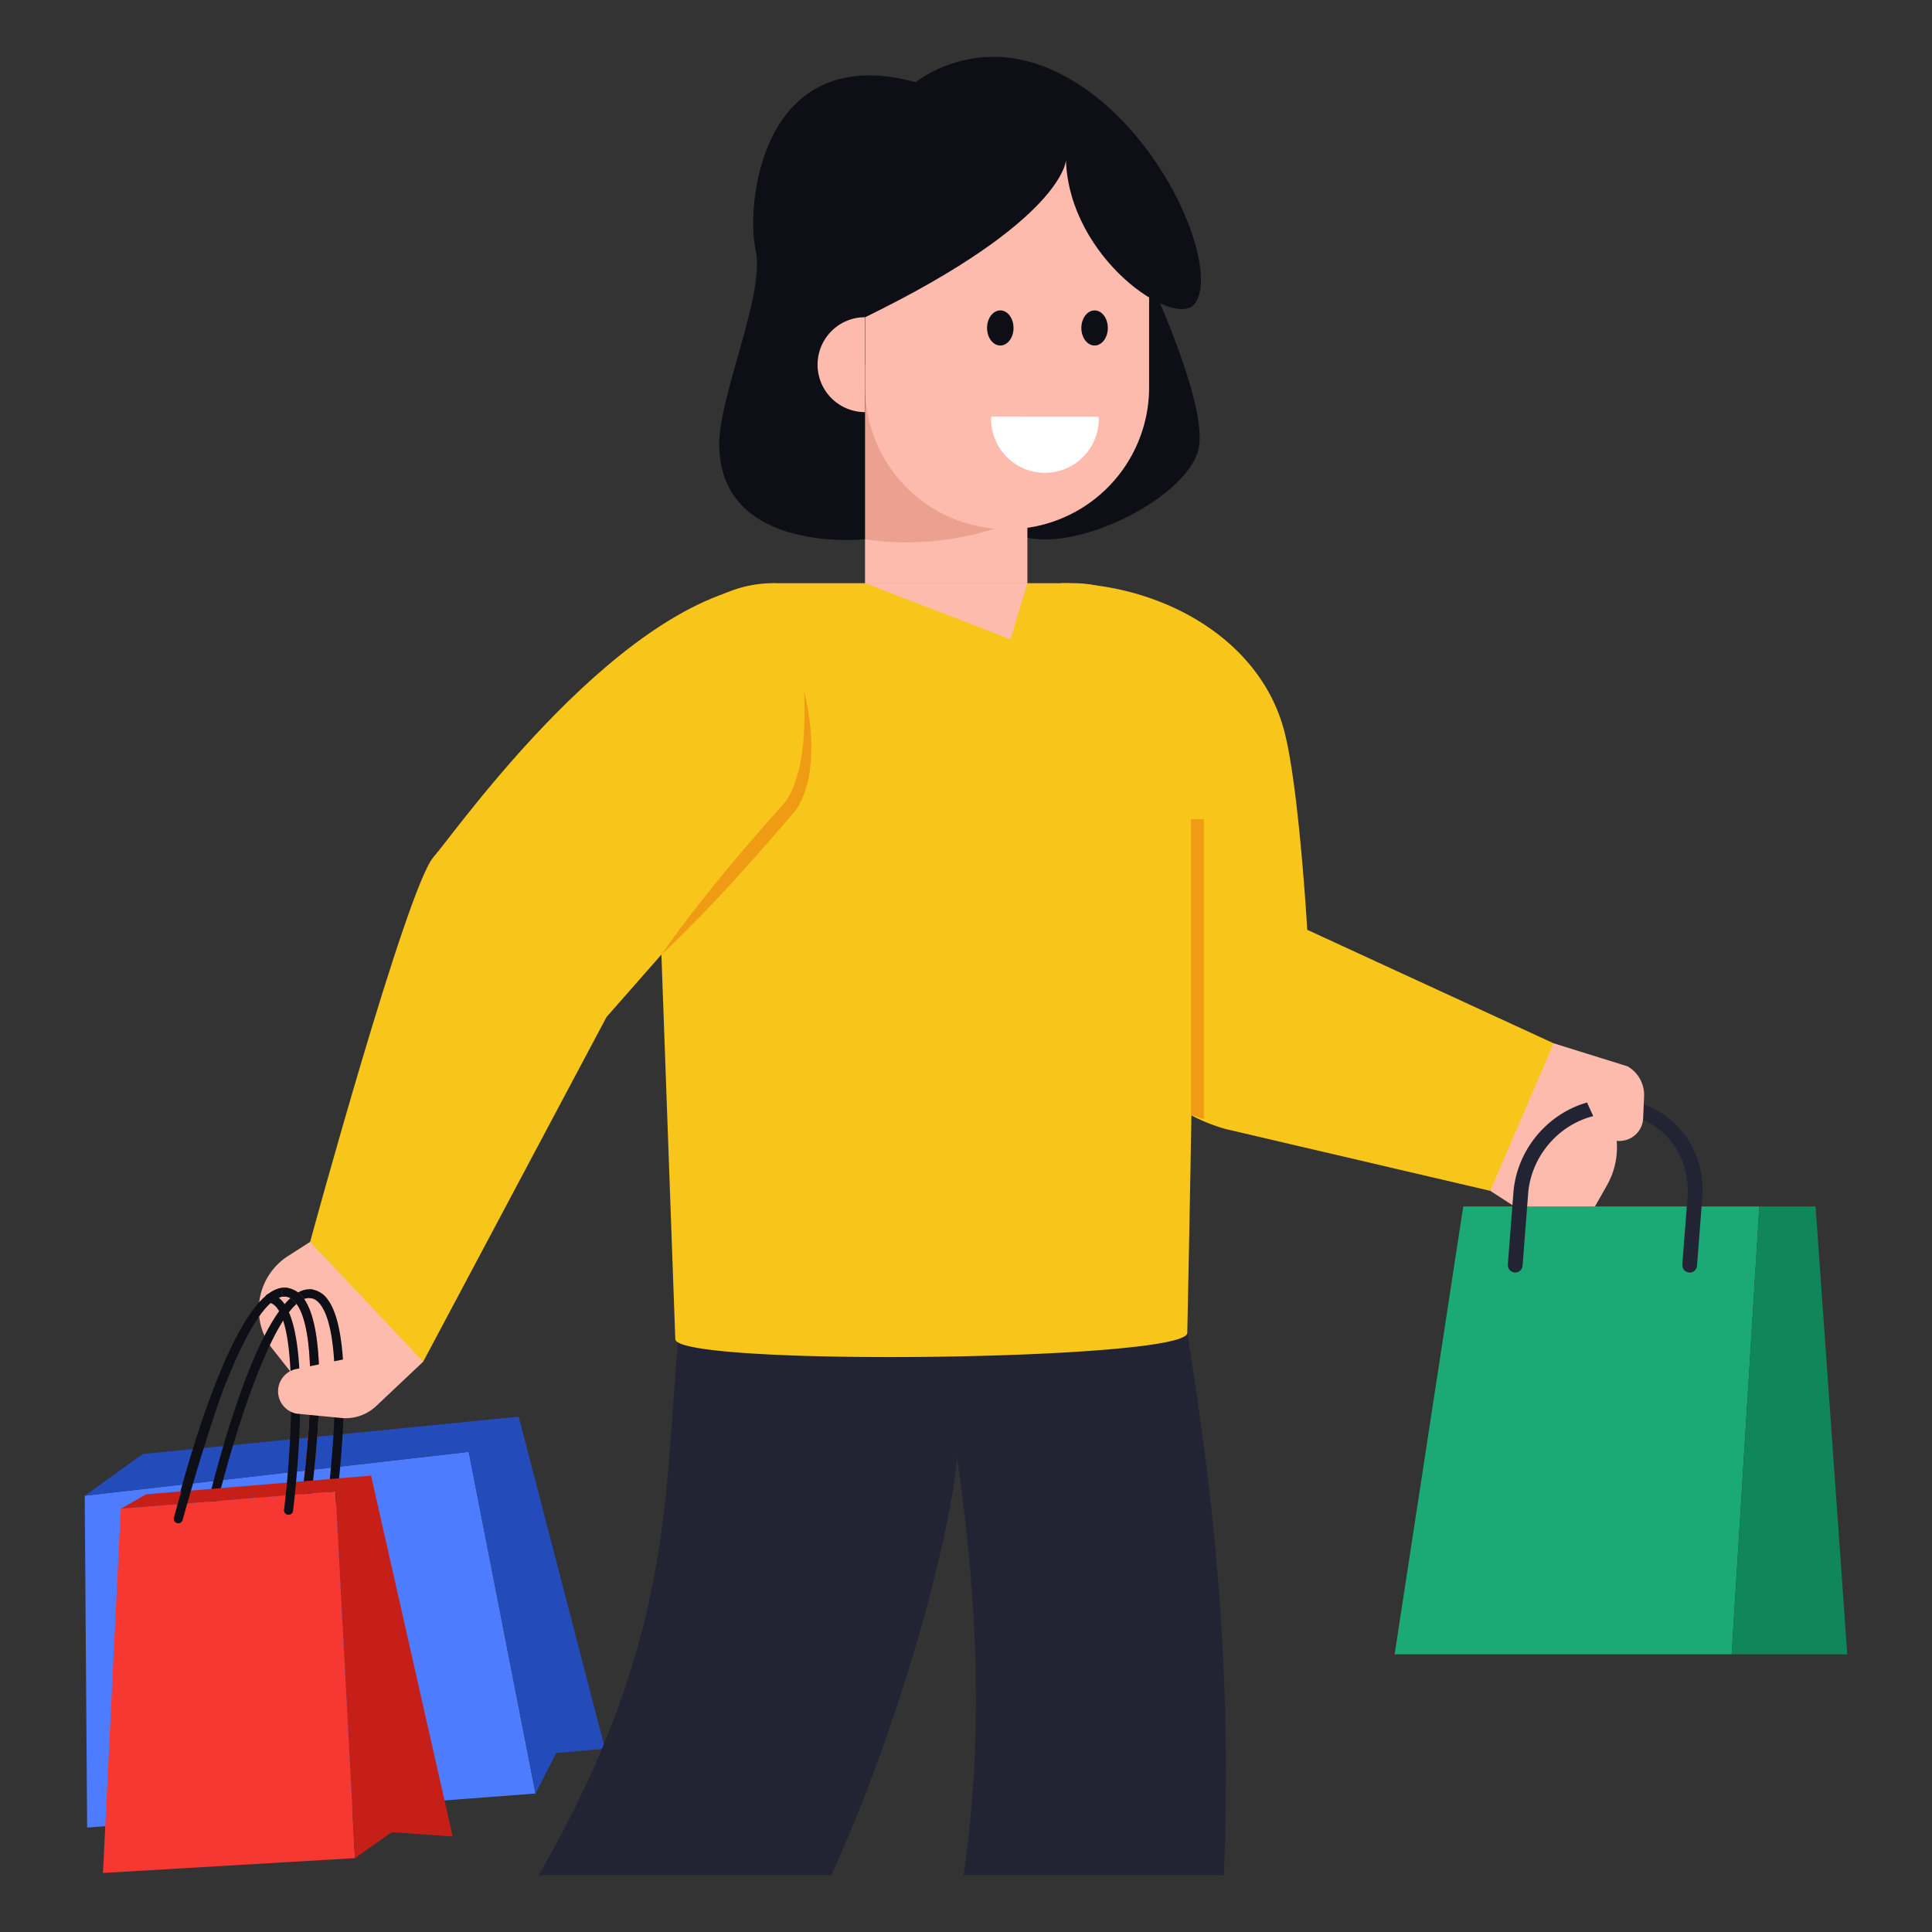 <svg xmlns="http://www.w3.org/2000/svg" version="1.1" xmlns:xlink="http://www.w3.org/1999/xlink" width="512" height="512" x="0" y="0" viewBox="0 0 68 68" style="enable-background:new 0 0 512 512" xml:space="preserve" class=""><rect x="0" y="0" width="68" height="68" fill="#333333" stroke="none"/><g><path fill="#fdbbad" d="m10.915 43.71-.774.496a2.238 2.238 0 0 0-.55 3.272l1.648 2.084 1.103-.45 2.038-2.177.515-1.396" opacity="1" data-original="#fdbbad"></path><path fill="#4d7cfe" d="m16.497 51.102 2.351 12.024-15.781 1.198-.085-11.68z" opacity="1" data-original="#4d7cfe"></path><path fill="#234bba" d="m16.497 51.102 1.76-1.241 3.037 11.688-1.721.154-.725 1.423zM18.256 49.861l-13.23 1.316-2.044 1.467 13.515-1.542" opacity="1" data-original="#234bba"></path><path fill="#0e0f16" d="M7.385 53.596a.162.162 0 0 1-.07 0 .155.155 0 0 1-.12-.184c.196-.847 1.962-8.262 3.775-8.029a.155.155 0 0 1 .138.174.16.16 0 0 1-.18.133c-1.147-.14-2.705 4.7-3.422 7.79a.158.158 0 0 1-.12.116z" opacity="1" data-original="#0e0f16" class=""></path><path fill="#0e0f16" d="M6.305 53.592a.167.167 0 0 1-.073 0 .155.155 0 0 1-.117-.188c.211-.849 2.119-8.287 3.976-8.076.087.01.15.087.14.172a.159.159 0 0 1-.178.136c-1.185-.139-2.857 4.736-3.628 7.841a.156.156 0 0 1-.12.115z" opacity="1" data-original="#0e0f16" class=""></path><path fill="#0e0f16" d="M6.305 53.592a.167.167 0 0 1-.073 0 .155.155 0 0 1-.117-.188c.211-.849 2.119-8.287 3.976-8.076.087.01.15.087.14.172a.159.159 0 0 1-.178.136c-1.185-.139-2.857 4.736-3.628 7.841a.156.156 0 0 1-.12.115z" opacity="1" data-original="#0e0f16" class=""></path><path fill="#f73731" d="M10.771 53.184a.178.178 0 0 1-.059.002.157.157 0 0 1-.134-.176c.01-.058.868-5.839-.165-7.151-.106-.135-.224-.207-.36-.223a.156.156 0 0 1-.139-.172.16.16 0 0 1 .177-.136.846.846 0 0 1 .575.343c1.115 1.416.265 7.141.228 7.385a.157.157 0 0 1-.123.128z" opacity="1" data-original="#f73731"></path><path fill="#0e0f16" d="M10.771 53.184a.178.178 0 0 1-.059.002.157.157 0 0 1-.134-.176c.01-.058.868-5.839-.165-7.151-.106-.135-.224-.207-.36-.223a.156.156 0 0 1-.139-.172.16.16 0 0 1 .177-.136.846.846 0 0 1 .575.343c1.115 1.416.265 7.141.228 7.385a.157.157 0 0 1-.123.128z" opacity="1" data-original="#0e0f16" class=""></path><path fill="#0e0f16" d="M11.687 53.225a.166.166 0 0 1-.056.003.157.157 0 0 1-.137-.175c.008-.058.793-5.853-.228-7.15-.101-.127-.211-.197-.337-.213a.155.155 0 0 1-.138-.174.16.16 0 0 1 .18-.133.822.822 0 0 1 .548.333c1.101 1.397.325 7.135.291 7.379a.158.158 0 0 1-.123.13z" opacity="1" data-original="#0e0f16" class=""></path><path fill="#f73731" d="m11.807 52.492.686 12.908-8.868.522.625-12.819z" opacity="1" data-original="#f73731"></path><path fill="#c61f17" d="m11.807 52.492 1.253-.555 2.872 12.701-2.145-.15-1.294.912zM13.06 51.937l-7.917.657-.893.51 7.557-.612z" opacity="1" data-original="#c61f17"></path><path fill="#0e0f16" d="M6.31 53.61a.163.163 0 0 1-.077-.002.155.155 0 0 1-.113-.19c.006-.022.631-2.313 1.372-4.454a.159.159 0 0 1 .201-.097.153.153 0 0 1 .1.196 79.71 79.71 0 0 0-1.365 4.435.158.158 0 0 1-.119.112zM10.191 53.312a.17.17 0 0 1-.054.003.156.156 0 0 1-.14-.172c.333-2.739.482-7.142-.537-7.296a.156.156 0 0 1-.133-.178.162.162 0 0 1 .182-.129c1.654.252.897 6.884.805 7.64a.156.156 0 0 1-.123.132z" opacity="1" data-original="#0e0f16" class=""></path><path fill="#fdbbad" d="m52.453 41.914 1.684 1.087a1.395 1.395 0 0 0 1.97-.484l.451-.795a2.713 2.713 0 0 0-.868-3.606l-1.008-1.396-1.988.738" opacity="1" data-original="#fdbbad"></path><path fill="#1baa75" d="m49.086 58.227 2.416-15.765h10.422l-.975 15.765z" opacity="1" data-original="#1baa75"></path><path fill="#0f875a" d="m60.95 58.227.974-15.765h1.978l1.116 15.765h-1.642z" opacity="1" data-original="#0f875a"></path><path fill="#222333" d="m53.331 44.788-.015-.001a.26.26 0 0 1-.245-.274l.19-2.454c.104-1.865 1.676-3.381 3.505-3.381 1.84 0 3.26 1.522 3.154 3.41l-.19 2.454c-.009.143-.14.269-.274.245a.26.26 0 0 1-.245-.274l.19-2.454c.087-1.564-1.071-2.861-2.635-2.861-1.558 0-2.897 1.296-2.986 2.89l-.19 2.454a.26.26 0 0 1-.259.246z" opacity="1" data-original="#222333"></path><path fill="#fdbbad" d="m57.867 38.58-.034.783a.834.834 0 0 1-.75.79c-.027 0-.055.007-.082.007a.834.834 0 0 1-.75-.492l-.394-.867-1.803-1.123.628-.958 2.603.812c.374.215.596.617.582 1.047z" opacity="1" data-original="#fdbbad"></path><path fill="#222333" d="M29.261 66c2.933-6.48 4.374-13.155 4.418-14.726.77 5.187.92 10.124.235 14.726h9.164c.217-5.942-.039-11.332-1.29-19.085L24.15 44.87c-.983 6.29.248 11.634-5.104 20.982-.027.046-.062.1-.091.148z" opacity="1" data-original="#222333"></path><path fill="#f8c51a" d="m54.682 36.72-2.23 5.194-9.282-2.168a6.062 6.062 0 0 1-.97-.356 3.785 3.785 0 0 1-.283-.145 6.416 6.416 0 0 1-3.427-5.18l-.706-8.847-.428-4.693c3.428 0 6.987 1.898 7.85 5.22.515 1.971.805 6.981.805 6.981z" opacity="1" data-original="#f8c51a"></path><path fill="#f8c51a" d="M37.863 20.527H27.316a4.266 4.266 0 0 0-4.355 4.25l.807 22.354c.012.977 18.03.761 18.02-.216 0 0 .427-19.997.239-22.29-.179-2.18-1.977-4.052-4.164-4.098z" opacity="1" data-original="#f8c51a"></path><path fill="#fdbbad" d="m14.895 47.927-1.654 1.561c-.33.311-.776.464-1.227.42l-1.577-.153a.8.8 0 0 1-.008-1.57l2.06-.42 1.322-1.768z" opacity="1" data-original="#fdbbad"></path><path fill="#f8c51a" d="M27.316 20.527s2.058 5.287.557 7.79c-.214.314-6.524 7.477-6.524 7.477l-6.454 12.133-3.98-4.217s3.4-12.472 4.344-13.546c.785-.891 6.769-9.454 12.057-9.637z" opacity="1" data-original="#f8c51a"></path><path fill="#ef9b13" d="M28.308 24.364c.32 1.283.438 3.072-.3 4.151-.115.131-2.57 3.077-4.728 5.084 1.78-2.549 4.076-5.04 4.332-5.339.264-.332.394-.758.51-1.183.207-.866.206-1.79.186-2.713z" opacity="1" data-original="#ef9b13"></path><path fill="#0e0f16" d="M40.394 9.67c.02.07 2.142 4.563 1.792 6.129-.408 1.83-4.995 4.068-6.739 2.829s-1.16-5.666-1.16-5.666l1.228-2.034z" opacity="1" data-original="#0e0f16" class=""></path><path fill="#fdbbad" d="M30.446 14.328h5.715v6.205h-5.715z" opacity="1" data-original="#fdbbad"></path><path fill="#fdbbad" d="m35.566 22.5.594-1.974h-5.714z" opacity="1" data-original="#fdbbad"></path><path fill="#eca090" d="M36.16 12.835v5.328s-2.526 1.307-5.714.817v-6.145z" opacity="1" data-original="#eca090"></path><path fill="#fdbbad" d="M40.445 10.19v3.44a4.996 4.996 0 0 1-4.998 4.998 5 5 0 0 1-4.998-4.999V10.19a5 5 0 0 1 8.537-3.532c.9.907 1.46 2.153 1.46 3.532z" opacity="1" data-original="#fdbbad"></path><ellipse cx="35.207" cy="11.543" fill="#0e0f16" rx=".466" ry=".618" opacity="1" data-original="#0e0f16" class=""></ellipse><ellipse cx="38.526" cy="11.543" fill="#0e0f16" rx=".466" ry=".618" opacity="1" data-original="#0e0f16" class=""></ellipse><path fill="#ffffff" d="M34.89 14.665c-.001.028-.008.054-.008.081a1.896 1.896 0 1 0 3.792 0c0-.027-.008-.053-.009-.08z" opacity="1" data-original="#ffffff"></path><path fill="#0e0f16" d="M25.314 15.686c.057 3.837 5.132 3.294 5.132 3.294v-7.812c6.995-3.41 7.072-5.527 7.072-5.527.12 3.453 3.808 5.937 4.521 5.063.976-1.196-1.223-6.546-4.999-8.24-2.77-1.252-4.809.428-4.809.428-5.45-1.476-5.988 4.343-5.637 5.897.352 1.56-1.306 5.143-1.28 6.897z" opacity="1" data-original="#0e0f16" class=""></path><path fill="#fdbbad" d="M30.446 11.165a1.67 1.67 0 0 0 0 3.34z" opacity="1" data-original="#fdbbad"></path><path fill="#ef9b13" d="M42.372 28.833V39.39a7.39 7.39 0 0 1-.454-.16V28.834z" opacity="1" data-original="#ef9b13"></path></g></svg>